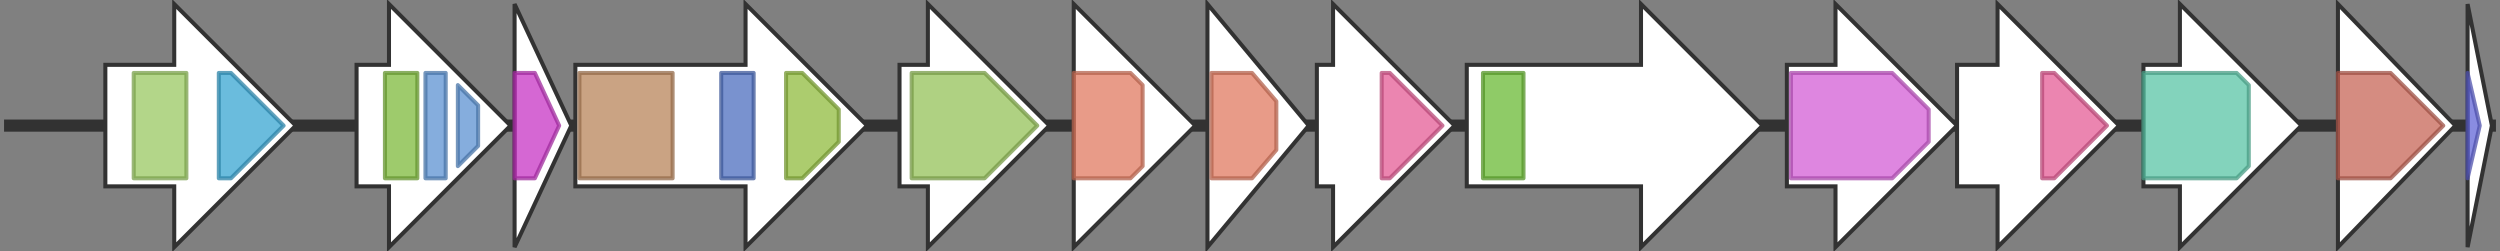 <svg version="1.1" baseProfile="full" xmlns="http://www.w3.org/2000/svg" width="617" height="62">
	<rect width="100%" height="100%" fill="#808080" stroke="none"/>
	<line x1="1" y1="31" x2="616" y2="31" style="stroke:rgb(50,50,50); stroke-width:3 "/>
	<g>
		<polygon class="NoName" points="441,16 453,16 453,1 483,31 453,61 453,46 441,46" fill="rgb(255,255,255)" fill-opacity="1.0" stroke="rgb(50,50,50)" stroke-width="1" />
		<g>
			<title>PF04230</title>
			<polygon class="PF04230" points="442,18 467,18 476,27 476,35 467,44 442,44" stroke-linejoin="round" width="34" height="26" fill="rgb(211,93,213)" stroke="rgb(168,74,170)" stroke-width="1" opacity="0.75" />
		</g>
	</g>
	<g>
		<polygon class="NoName" points="483,16 493,16 493,1 523,31 493,61 493,46 483,46" fill="rgb(255,255,255)" fill-opacity="1.0" stroke="rgb(50,50,50)" stroke-width="1" />
		<g>
			<title>PF00534</title>
			<polygon class="PF00534" points="504,18 507,18 520,31 507,44 504,44" stroke-linejoin="round" width="17" height="26" fill="rgb(228,92,150)" stroke="rgb(182,73,119)" stroke-width="1" opacity="0.75" />
		</g>
	</g>
	<g>
		<polygon class="NoName" points="529,16 538,16 538,1 568,31 538,61 538,46 529,46" fill="rgb(255,255,255)" fill-opacity="1.0" stroke="rgb(50,50,50)" stroke-width="1" />
		<g>
			<title>PF13440</title>
			<polygon class="PF13440" points="529,18 552,18 555,21 555,41 552,44 529,44" stroke-linejoin="round" width="26" height="26" fill="rgb(90,196,165)" stroke="rgb(72,156,132)" stroke-width="1" opacity="0.75" />
		</g>
	</g>
	<g>
		<polygon class="NoName" points="577,16 577,16 577,1 606,31 577,61 577,46 577,46" fill="rgb(255,255,255)" fill-opacity="1.0" stroke="rgb(50,50,50)" stroke-width="1" />
		<g>
			<title>PF00483</title>
			<polygon class="PF00483" points="577,18 590,18 603,31 590,44 577,44" stroke-linejoin="round" width="27" height="26" fill="rgb(198,101,87)" stroke="rgb(158,80,69)" stroke-width="1" opacity="0.75" />
		</g>
	</g>
	<g>
		<polygon class="NoName" points="609,16 609,16 609,1 615,31 609,61 609,46 609,46" fill="rgb(255,255,255)" fill-opacity="1.0" stroke="rgb(50,50,50)" stroke-width="1" />
		<g>
			<title>PF01370</title>
			<polygon class="PF01370" points="609,18 609,18 612,31 609,44 609,44" stroke-linejoin="round" width="6" height="26" fill="rgb(98,102,214)" stroke="rgb(78,81,171)" stroke-width="1" opacity="0.75" />
		</g>
	</g>
	<g>
		<polygon class="NoName" points="26,16 43,16 43,1 73,31 43,61 43,46 26,46" fill="rgb(255,255,255)" fill-opacity="1.0" stroke="rgb(50,50,50)" stroke-width="1" />
		<g>
			<title>PF13727</title>
			<rect class="PF13727" x="33" y="18" stroke-linejoin="round" width="13" height="26" fill="rgb(153,200,97)" stroke="rgb(122,160,77)" stroke-width="1" opacity="0.75" />
		</g>
		<g>
			<title>PF02397</title>
			<polygon class="PF02397" points="54,18 57,18 70,31 57,44 54,44" stroke-linejoin="round" width="19" height="26" fill="rgb(57,165,209)" stroke="rgb(45,131,167)" stroke-width="1" opacity="0.75" />
		</g>
	</g>
	<g>
		<polygon class="NoName" points="88,16 96,16 96,1 126,31 96,61 96,46 88,46" fill="rgb(255,255,255)" fill-opacity="1.0" stroke="rgb(50,50,50)" stroke-width="1" />
		<g>
			<title>PF02563</title>
			<rect class="PF02563" x="95" y="18" stroke-linejoin="round" width="8" height="26" fill="rgb(125,185,59)" stroke="rgb(100,148,47)" stroke-width="1" opacity="0.75" />
		</g>
		<g>
			<title>PF10531</title>
			<rect class="PF10531" x="105" y="18" stroke-linejoin="round" width="5" height="26" fill="rgb(92,145,209)" stroke="rgb(73,116,167)" stroke-width="1" opacity="0.75" />
		</g>
		<g>
			<title>PF10531</title>
			<polygon class="PF10531" points="113,21 118,26 118,36 113,41" stroke-linejoin="round" width="5" height="26" fill="rgb(92,145,209)" stroke="rgb(73,116,167)" stroke-width="1" opacity="0.75" />
		</g>
	</g>
	<g>
		<polygon class="NoName" points="127,16 127,16 127,1 141,31 127,61 127,46 127,46" fill="rgb(255,255,255)" fill-opacity="1.0" stroke="rgb(50,50,50)" stroke-width="1" />
		<g>
			<title>PF01451</title>
			<polygon class="PF01451" points="127,18 132,18 138,31 132,44 127,44" stroke-linejoin="round" width="13" height="26" fill="rgb(199,53,196)" stroke="rgb(159,42,156)" stroke-width="1" opacity="0.75" />
		</g>
	</g>
	<g>
		<polygon class="NoName" points="142,16 184,16 184,1 214,31 184,61 184,46 142,46" fill="rgb(255,255,255)" fill-opacity="1.0" stroke="rgb(50,50,50)" stroke-width="1" />
		<g>
			<title>PF02706</title>
			<rect class="PF02706" x="143" y="18" stroke-linejoin="round" width="23" height="26" fill="rgb(184,132,90)" stroke="rgb(147,105,72)" stroke-width="1" opacity="0.75" />
		</g>
		<g>
			<title>PF13807</title>
			<rect class="PF13807" x="178" y="18" stroke-linejoin="round" width="8" height="26" fill="rgb(77,110,190)" stroke="rgb(61,87,152)" stroke-width="1" opacity="0.75" />
		</g>
		<g>
			<title>PF13614</title>
			<polygon class="PF13614" points="194,18 198,18 207,27 207,35 198,44 194,44" stroke-linejoin="round" width="13" height="26" fill="rgb(144,187,62)" stroke="rgb(115,149,49)" stroke-width="1" opacity="0.75" />
		</g>
	</g>
	<g>
		<polygon class="NoName" points="222,16 229,16 229,1 259,31 229,61 229,46 222,46" fill="rgb(255,255,255)" fill-opacity="1.0" stroke="rgb(50,50,50)" stroke-width="1" />
		<g>
			<title>PF14897</title>
			<polygon class="PF14897" points="225,18 243,18 256,31 243,44 225,44" stroke-linejoin="round" width="33" height="26" fill="rgb(148,193,88)" stroke="rgb(118,154,70)" stroke-width="1" opacity="0.75" />
		</g>
	</g>
	<g>
		<polygon class="NoName" points="265,16 265,16 265,1 295,31 265,61 265,46 265,46" fill="rgb(255,255,255)" fill-opacity="1.0" stroke="rgb(50,50,50)" stroke-width="1" />
		<g>
			<title>PF00535</title>
			<polygon class="PF00535" points="265,18 279,18 282,21 282,41 279,44 265,44" stroke-linejoin="round" width="17" height="26" fill="rgb(224,122,96)" stroke="rgb(179,97,76)" stroke-width="1" opacity="0.75" />
		</g>
	</g>
	<g>
		<polygon class="NoName" points="298,16 298,16 298,1 323,31 298,61 298,46 298,46" fill="rgb(255,255,255)" fill-opacity="1.0" stroke="rgb(50,50,50)" stroke-width="1" />
		<g>
			<title>PF00535</title>
			<polygon class="PF00535" points="299,18 309,18 315,25 315,37 309,44 299,44" stroke-linejoin="round" width="16" height="26" fill="rgb(224,122,96)" stroke="rgb(179,97,76)" stroke-width="1" opacity="0.75" />
		</g>
	</g>
	<g>
		<polygon class="NoName" points="325,16 329,16 329,1 359,31 329,61 329,46 325,46" fill="rgb(255,255,255)" fill-opacity="1.0" stroke="rgb(50,50,50)" stroke-width="1" />
		<g>
			<title>PF00534</title>
			<polygon class="PF00534" points="341,18 343,18 356,31 343,44 341,44" stroke-linejoin="round" width="16" height="26" fill="rgb(228,92,150)" stroke="rgb(182,73,119)" stroke-width="1" opacity="0.75" />
		</g>
	</g>
	<g>
		<polygon class="NoName" points="362,16 405,16 405,1 435,31 405,61 405,46 362,46" fill="rgb(255,255,255)" fill-opacity="1.0" stroke="rgb(50,50,50)" stroke-width="1" />
		<g>
			<title>PF09008</title>
			<rect class="PF09008" x="366" y="18" stroke-linejoin="round" width="10" height="26" fill="rgb(105,185,52)" stroke="rgb(84,148,41)" stroke-width="1" opacity="0.75" />
		</g>
	</g>
</svg>
